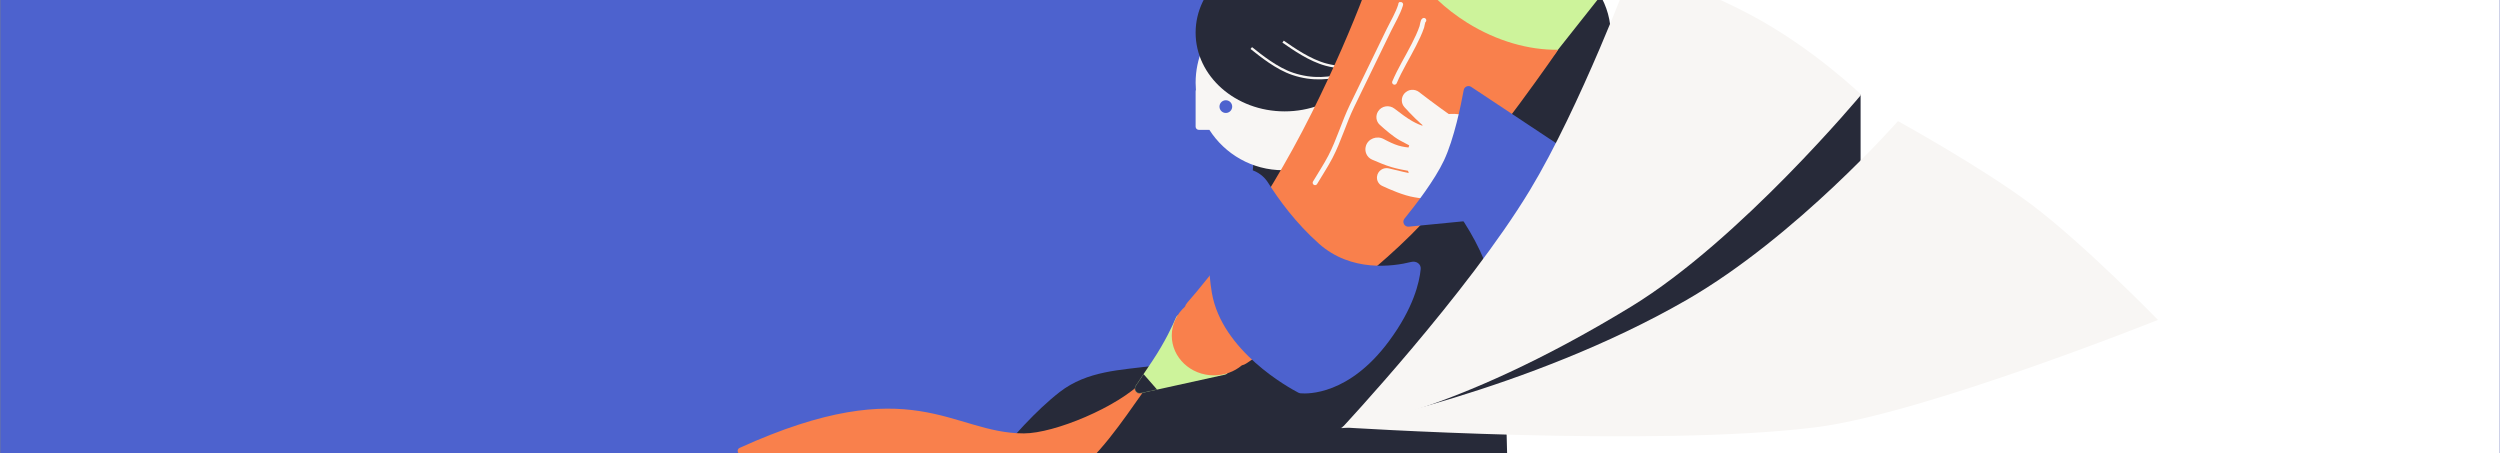<svg width="4061" height="736" viewBox="0 0 4061 736" fill="none" xmlns="http://www.w3.org/2000/svg">
<rect x="0" y="0" width="4061" height="736" fill="#808080" stroke="none"/>
<g clip-path="url(#clip0_77_293)">
<rect width="4060" height="736" transform="translate(0.5)" fill="#4D62CE"/>
<rect x="2232.5" width="1828" height="1020" fill="white"/>
<path d="M2089.4 64.305C2084.82 -7.682 2142.3 -68.454 2214.42 -69.721C2261.18 -70.543 2313.34 -72.099 2358.79 -74.992C2377.13 -76.159 2397.08 -79.439 2417.68 -84.138C2521.3 -107.775 2632.47 -26.495 2614.65 78.28L2596.8 183.236C2591.13 216.524 2572.67 246.591 2542.04 260.792C2508.04 276.549 2456.86 294.466 2394.22 298.453C2307.08 304 2181.86 195.752 2123.9 140.437C2102.99 120.484 2091.24 93.148 2089.4 64.305V64.305Z" fill="#272A39"/>
<rect x="2480.11" y="191.251" width="144.659" height="276.441" rx="72.329" transform="rotate(48.581 2480.11 191.251)" fill="#4D62CE"/>
<path d="M2041.62 186.083L2159.15 139.585C2159.15 139.585 2390.43 301.624 2425.22 468.942C2452.35 599.393 2448.47 816.383 2448.47 816.383L1562.44 816.383C1562.44 816.383 1643.95 696.951 1721.3 636.851C1811.28 566.943 1941.37 634.274 1987.37 515.439C2033.87 395.321 2041.62 186.083 2041.62 186.083Z" fill="#272A39"/>
<path d="M1663.18 704.013C1712.79 704.013 1815.69 661.195 1856.92 618.767L1885.34 598.103C1809.13 696.264 1757.43 816.743 1581.81 840.922C1412.6 864.219 1351.23 764.61 1202.57 737.741C1197.51 736.826 1196.65 729.712 1201.33 727.583C1483.36 599.465 1545.27 704.013 1663.18 704.013Z" fill="#F9804C"/>
<path fill-rule="evenodd" clip-rule="evenodd" d="M2084.24 276.496C2162.71 276.496 2226.32 212.887 2226.32 134.421C2226.32 55.955 2162.71 -7.655 2084.24 -7.655C2005.77 -7.655 1942.17 55.955 1942.17 134.421C1942.17 138.373 1942.33 142.287 1942.64 146.157C1942.34 146.818 1942.17 147.554 1942.17 148.33V205.756C1942.17 208.61 1944.48 210.923 1947.33 210.923H1964.5C1989.75 250.358 2033.94 276.496 2084.24 276.496Z" fill="#F8F6F4"/>
<path fill-rule="evenodd" clip-rule="evenodd" d="M2616.02 -27.081C2616.45 -27.703 2616.86 -28.342 2617.25 -28.999C2636.59 -62.3 2576.57 -128.772 2483.2 -177.469C2389.83 -226.165 2298.46 -238.645 2279.12 -205.344C2276.73 -201.22 2275.55 -196.587 2275.5 -191.542L2227.61 -33.486L2497.55 122.797L2616.13 -27.023L2616.02 -27.081Z" fill="#CDF39B"/>
<path d="M1910.25 515.871C1911.85 512.084 1916.06 510.043 1919.99 511.25L1984.85 531.181C1987.86 532.107 1990.01 534.766 1990.29 537.906L1995.81 600.36C1996.16 604.24 1993.56 607.772 1989.76 608.611L1853.03 638.753C1846.14 640.272 1840.89 632.492 1844.85 626.65C1850.96 617.615 1859.84 604.421 1872.07 586.055C1892.68 555.118 1905.13 528.011 1910.25 515.871Z" fill="#CDF39B"/>
<ellipse cx="2086.82" cy="53.05" rx="144.659" ry="127.868" fill="#272A39"/>
<path d="M2032.58 78.045C2048.76 90.897 2073.87 111.206 2099.88 119.989C2132.39 130.968 2161.43 127.638 2187.22 120.083" stroke="#F8F6F4" stroke-width="3.875"/>
<path d="M2084.24 67.62C2101.24 79.375 2127.63 97.981 2154.16 105.027C2187.33 113.834 2216.09 108.593 2241.32 99.351" stroke="#F8F6F4" stroke-width="3.875"/>
<path fill-rule="evenodd" clip-rule="evenodd" d="M2261.31 -138.171C2259.15 -135.794 2257.46 -132.888 2256.5 -129.534C2241.49 -76.987 2204.92 34.843 2130.88 183.161C2048.59 347.981 1962.02 453.707 1928.97 491.167C1927.08 493.305 1925.68 495.727 1924.77 498.282C1911.62 510.05 1903.42 526.695 1903.42 545.148C1903.42 580.814 1934.07 609.727 1971.87 609.727C1989.33 609.727 2005.27 603.559 2017.36 593.405C2019.77 592.897 2022.11 591.939 2024.27 590.517C2069.88 560.509 2219.13 459.396 2309.12 363.984C2397.62 270.147 2496.69 130.531 2528.56 84.686C2529.42 83.45 2530.12 82.153 2530.67 80.818C2483.84 81.453 2431.56 66.995 2383.19 36.827C2311.33 -7.987 2266.82 -75.785 2261.31 -138.171Z" fill="#F9804C"/>
<mask id="mask0_77_293" style="mask-type:alpha" maskUnits="userSpaceOnUse" x="1843" y="510" width="153" height="129">
<path d="M1910.25 515.872C1911.85 512.084 1916.06 510.043 1919.99 511.251L1984.85 531.181C1987.86 532.107 1990.01 534.766 1990.29 537.906L1995.81 600.36C1996.16 604.24 1993.56 607.772 1989.76 608.611L1853.03 638.753C1846.14 640.272 1840.89 632.492 1844.85 626.651C1850.96 617.616 1859.84 604.421 1872.07 586.056C1892.68 555.119 1905.13 528.012 1910.25 515.872Z" fill="#D9D9D9"/>
</mask>
<g mask="url(#mask0_77_293)">
<rect x="1848.08" y="596.812" width="64.58" height="67.163" transform="rotate(48.855 1848.08 596.812)" fill="#272A39"/>
</g>
<path d="M1979.18 302.613C1981.79 292.851 1988.39 284.815 1997.11 279.712V279.712C2018.6 267.145 2046.64 275.695 2059.89 296.763C2077.42 324.632 2105.04 362.491 2142.52 395.844C2194.9 442.45 2262.48 432.939 2292.46 425.476C2300.51 423.472 2308.56 428.739 2307.78 437.001C2305.75 458.597 2296.09 500.497 2256.04 554.462C2191.35 641.608 2124.57 639.962 2112.54 638.874C2111.27 638.759 2110.09 638.391 2108.96 637.8C2094.1 630.07 1984.8 570.261 1968.56 475.719C1956.1 403.135 1971.15 332.552 1979.18 302.613Z" fill="#4D62CE"/>
<path d="M2245.07 301.913C2239.2 299.152 2235.96 292.868 2236.86 286.445V286.445C2238.14 277.265 2247.22 271.294 2256.21 273.579C2269.58 276.981 2288.67 281.524 2305.1 284.245C2318.87 286.525 2333.72 287.906 2345.49 288.727C2357.14 289.539 2365.87 300.12 2364 311.65V311.65C2362.3 322.148 2352.43 329.287 2341.93 327.598C2328.69 325.467 2311.01 322.621 2297.35 320.41C2280.31 317.651 2257.74 307.874 2245.07 301.913Z" fill="#F8F6F4"/>
<path d="M2228.67 259.219C2220.22 255.487 2216.07 246.023 2218.72 237.18V237.18C2222.35 225.11 2236.65 219.903 2247.75 225.891C2255.56 230.108 2264.23 234.267 2271.52 236.458C2278.27 238.488 2286.61 239.668 2294.47 240.349C2307.03 241.438 2316.28 253.635 2312.65 265.706V265.706C2310.03 274.404 2301.5 279.922 2292.54 278.414C2282.52 276.727 2269.6 274.249 2259.9 271.332C2250.23 268.423 2238.04 263.36 2228.67 259.219Z" fill="#F8F6F4"/>
<path d="M2241.3 202.725C2235.14 197.126 2234.1 187.946 2238.55 180.915V180.915C2244.31 171.813 2256.81 169.894 2265.29 176.533C2274.34 183.615 2285.57 191.938 2294.22 196.83C2300.44 200.351 2307.85 203.519 2314.77 206.131C2326.24 210.458 2331.89 224.038 2325.85 234.707V234.707C2321.08 243.147 2310.66 246.552 2301.91 242.358C2293.11 238.135 2282.16 232.698 2273.55 227.828C2263.33 222.047 2250.26 210.871 2241.3 202.725Z" fill="#F8F6F4"/>
<path d="M2281.35 174.043C2275.6 167.688 2275.74 158.091 2281.43 151.686V151.686C2287.48 144.881 2297.77 143.93 2304.99 149.47C2315.16 157.264 2329.43 168.098 2340.41 175.985C2350.35 183.125 2363.19 192.347 2373.22 199.555C2382.14 205.959 2384.16 218.372 2377.76 227.286V227.286C2371.36 236.2 2358.94 238.24 2350.03 231.836C2340 224.628 2327.16 215.406 2317.22 208.266C2305.45 199.807 2290.84 184.528 2281.35 174.043Z" fill="#F8F6F4"/>
<circle cx="2360.1" cy="259.911" r="74.912" transform="rotate(-59.752 2360.1 259.911)" fill="#F8F6F4"/>
<path d="M2288.34 368.181C2281.38 368.863 2277.01 360.616 2281.42 355.184C2298.94 333.629 2330.48 292.783 2345.62 260.536C2362.12 225.382 2373.28 170.333 2377.63 146.306C2378.64 140.744 2385.04 137.983 2389.75 141.106L2528.49 233.091C2552.73 249.162 2562.69 279.821 2552.53 307.071V307.071C2544.18 329.46 2523.8 345.135 2500.02 347.463L2288.34 368.181Z" fill="#4D62CE"/>
<circle cx="1991.25" cy="173.169" r="10.333" fill="#4D62CE"/>
<path d="M2774.37 152.834H3022.36V630.724L2293.9 677.222L2346.85 581.644L2774.37 152.834Z" fill="#272A39"/>
<path d="M2650.2 -48.655C2650.2 -48.655 2730.45 -35.794 2842.82 23.675C2944.86 77.675 3023.31 153.833 3023.31 153.833C3023.31 153.833 2826.56 390.01 2650.2 497.69C2354.6 678.165 2179.35 695.567 2179.35 695.567C2179.35 695.567 2383.5 476.989 2485.05 309.117C2566.95 173.734 2650.2 -48.655 2650.2 -48.655Z" fill="#F8F6F4"/>
<path d="M3083.06 196.749C3083.06 196.749 3220.21 272.27 3300.05 332.366C3386.77 397.642 3505.41 519.647 3505.41 519.647C3505.41 519.647 3124.39 672.055 2950.03 694.012C2686.29 727.223 2177.65 694.012 2177.65 694.012C2177.65 694.012 2483.76 634.599 2739.5 487.357C2918.03 384.562 3083.06 196.749 3083.06 196.749Z" fill="#F8F6F4"/>
<path d="M2275.34 7.202C2275.34 5.639 2275.16 7.998 2275.09 8.208C2270.74 22.143 2262.6 35.404 2256.24 48.437C2236.13 89.63 2216.11 130.879 2196.14 172.141C2183.15 198.999 2174.9 228.207 2161.19 254.611C2153.68 269.085 2144.45 282.791 2136.18 296.852" stroke="#F8F6F4" stroke-width="7.75" stroke-linecap="round"/>
<path d="M2312.98 33.013C2311.32 33.221 2310.16 42.049 2309.63 43.621C2306.24 53.684 2301.61 63.105 2296.84 72.562C2286.43 93.182 2274.29 112.288 2265.24 133.673" stroke="#F8F6F4" stroke-width="7.75" stroke-linecap="round"/>
</g>
<defs>
<clipPath id="clip0_77_293">
<rect width="4060" height="736" fill="white" transform="translate(0.5)"/>
</clipPath>
</defs>
</svg>
